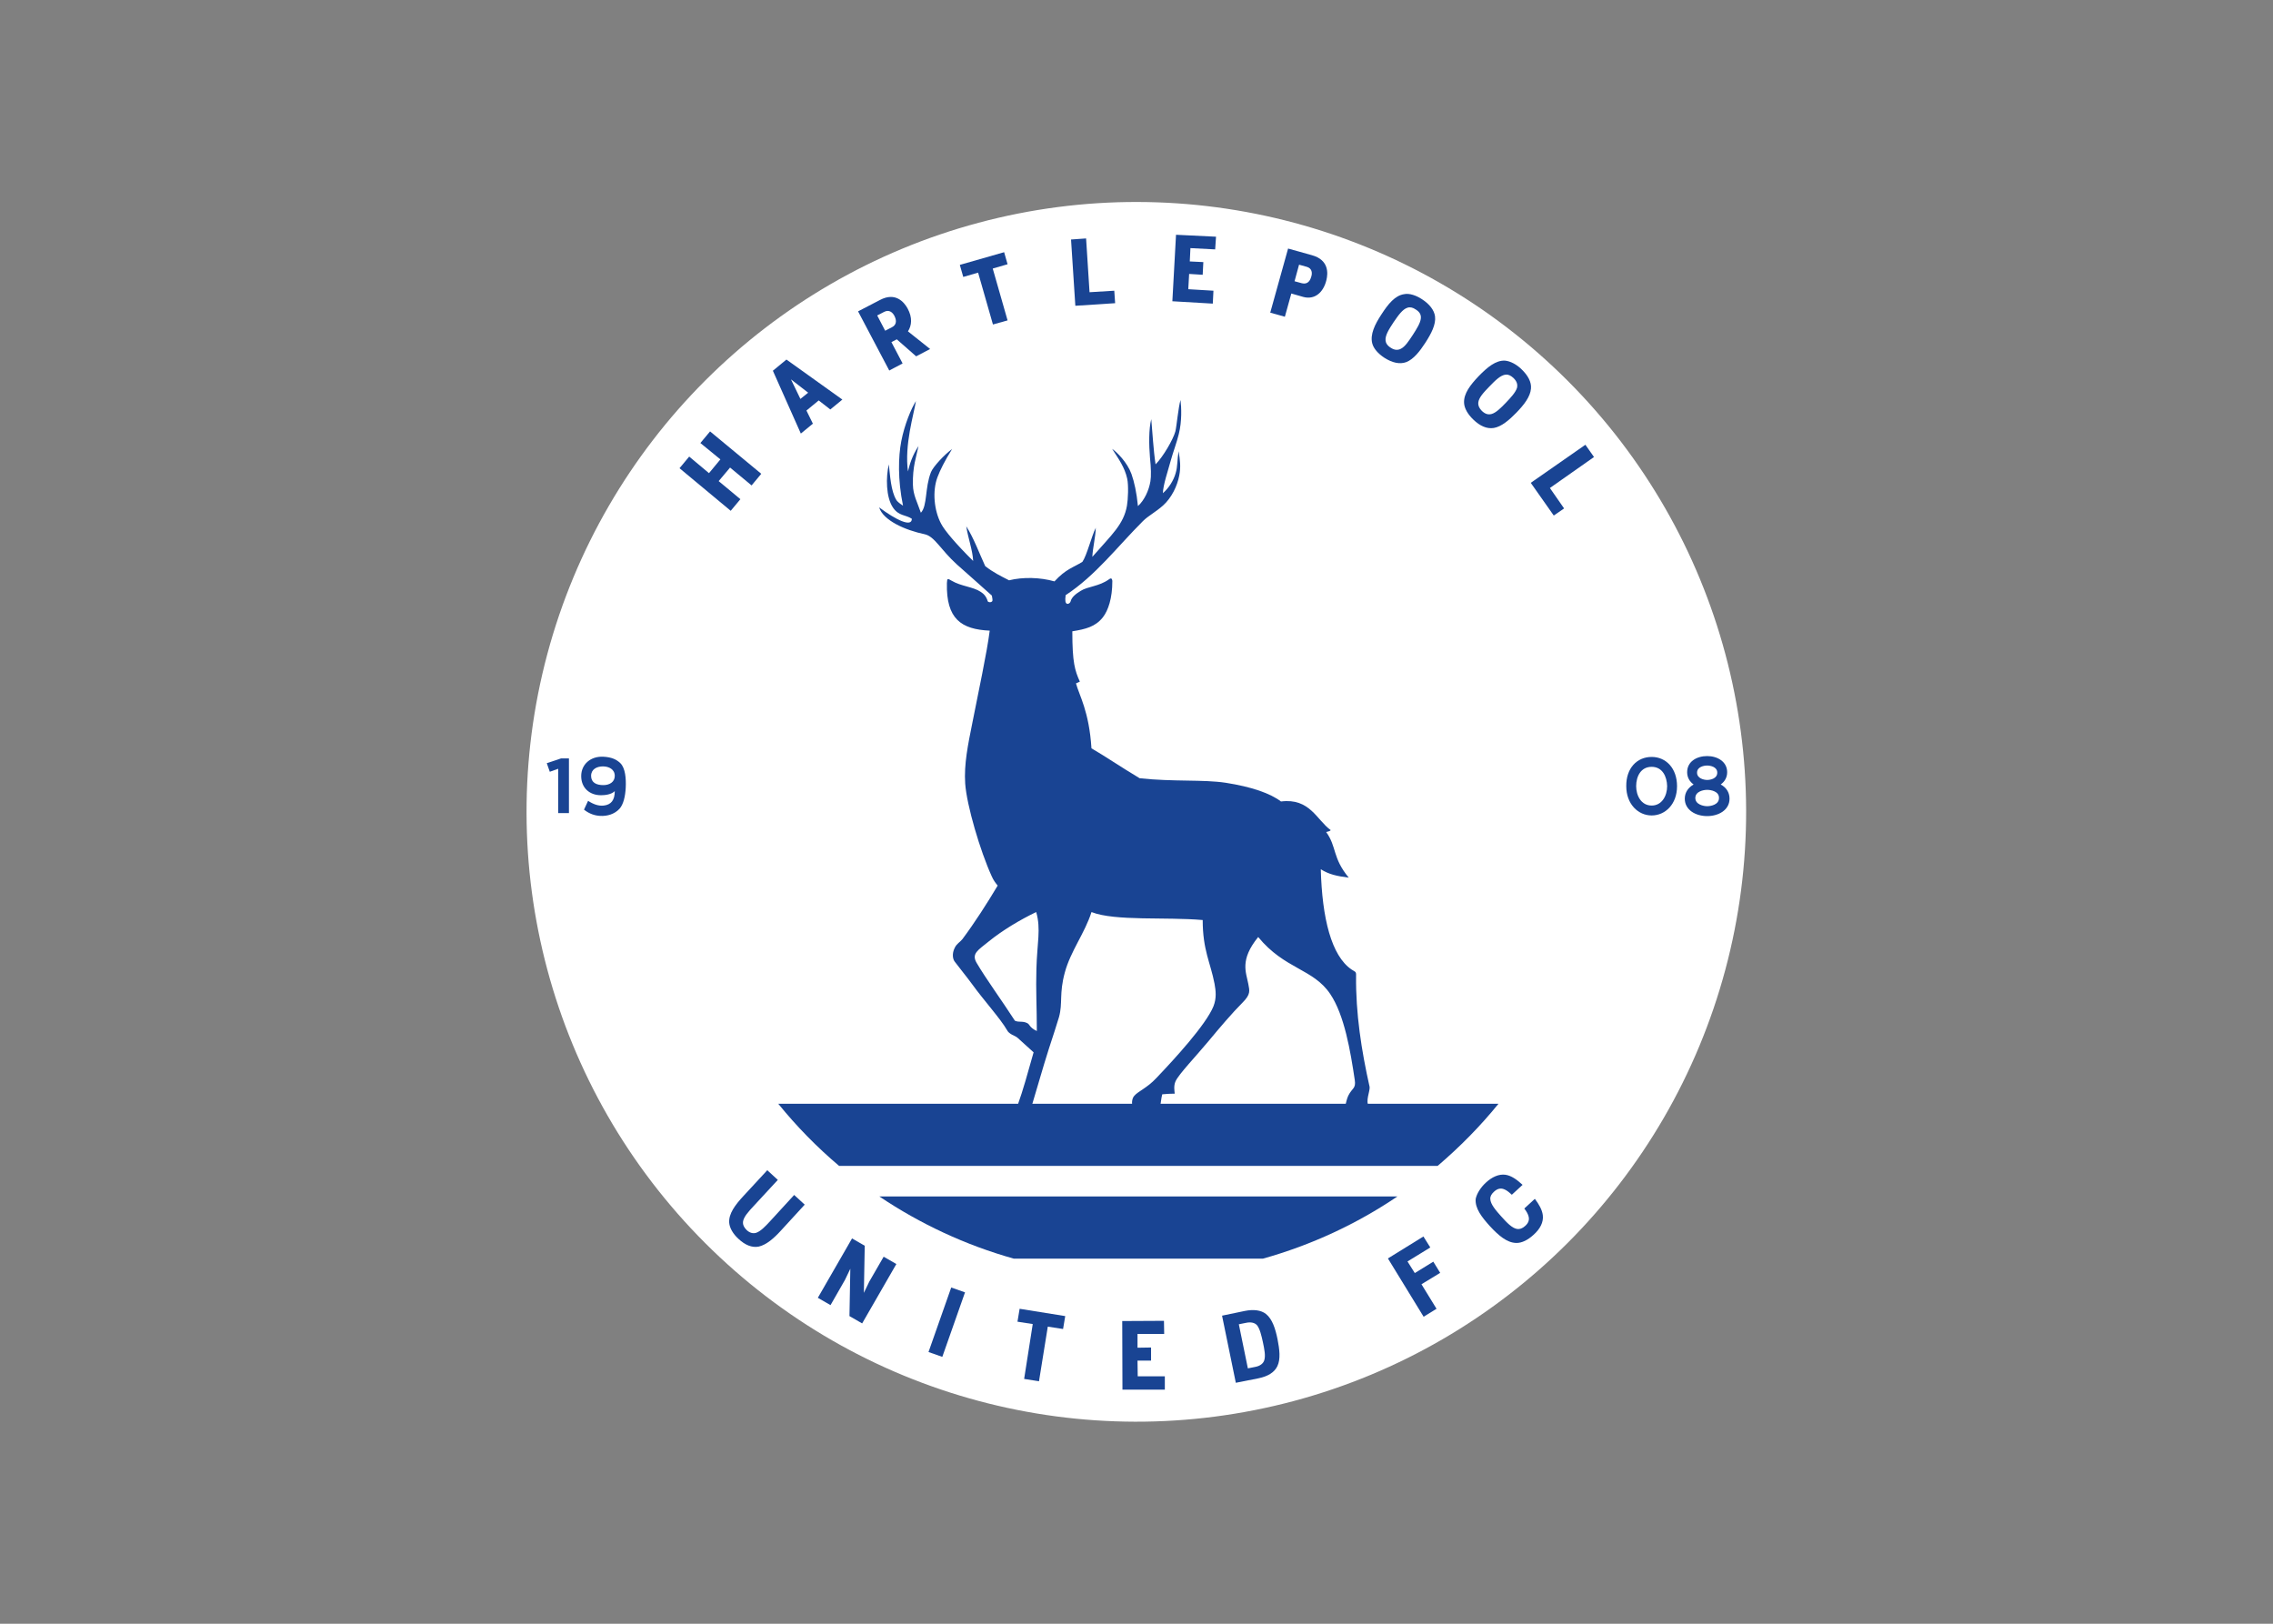 <svg clip-rule="evenodd" fill-rule="evenodd" stroke-linejoin="round" stroke-miterlimit="2" viewBox="0 0 560 400" xmlns="http://www.w3.org/2000/svg"><rect x="0" y="0" width="560" height="400" fill="#808080" stroke="none"/><g transform="matrix(.53 0 0 .53 122.256 39.285)"><circle cx="297.6" cy="303.2" fill="#fff" r="283.5" transform="matrix(.707 -.707 .707 .707 -127.209 299.263)"/><g fill="#194493"><path d="m131.1 438.9h334.8c-8.5 10.5-18 20.1-28.3 28.9h-278.2c-10.3-8.7-19.8-18.4-28.3-28.9z"/><path d="m178.1 482h240.8c-18.9 12.8-40 22.6-62.5 28.9h-115.8c-22.5-6.3-43.6-16.2-62.5-28.9z"/><path d="m242.2 440.1c3-8.4 4.6-14.6 7.6-25.1l-7.4-6.7c-1.3-1.2-3.9-1.5-5-3.7-2.9-5.1-11.1-14.2-16.2-21.3-3.1-4.2-4.7-6-8.1-10.5-.9-1.2-1.3-3.7 0-6.3.9-2 2.5-2.7 3.6-4.1 5.6-7.5 11.4-16.5 16.4-24.9-.9-1.1-2-2.5-2.8-4.4-5.3-11.6-11.6-32.9-12.3-43-.6-9.1 1.3-18.1 3.3-28.1 2.9-14.8 6.8-32.7 8.1-43-13.2-.6-20.3-5.4-19.9-22.1.1-2.5.4-2.1 2.2-1.1 4.4 2.6 9.9 2.8 13.4 5.1 1.6 1 2.7 2.2 3.4 4.5.1.3 1.3.7 2 0 .4-.4.1-1.4-.1-2.7-4.4-4-10.5-9.3-16.3-14.5-7.5-6.8-10.3-13-14.9-14-9.1-1.9-19.3-6.4-21.2-12.5 7.9 5.9 15.2 9.4 15.2 5.3-2.8-1.9-6-1.2-8.7-5.1-3.4-4.9-3.4-14.3-2-20.2.6 5.5 1 12.3 3.4 16.4.6 1.1 2 2 3.2 2.8-2.5-12.1-2.2-22.8-.8-30 1.5-7.7 4.6-15.1 6.8-18.6-1 6.3-5.4 20.3-3.7 32.7.8-3.4 2-7.4 4.9-11.8-1 4.9-2.8 9.5-2.6 18 .1 4.8 2 8 3.7 13 3.1-3.3 1.8-11.6 4.7-18.9 1-2.5 6.3-8.2 9.8-10.7-3.5 5.6-5.6 9.9-6.8 13.1-2.4 6.4-1.6 15.4 1.7 21.6 1.6 3.1 6.8 9.3 14.9 17.3-.2-4.9-2.4-10.7-3.2-16.1 3.5 5.5 6 12.4 8.8 18.5 3.7 2.9 7 4.5 11.1 6.6 6.4-1.6 14.5-1.4 21.1.5 5.3-5.8 8.9-6.5 13-9.1 2.1-3.1 4.2-11.8 6.2-15.8-.1 4.2-1.4 9.3-1.6 13.5 9-10.3 14.6-15.1 16.1-23.8.5-2.9.8-9.4.1-12.6-1.2-5.3-3.9-9-7-13.8 2.2 1.5 7 6.2 9 11.7 1.3 3.7 2.4 8.6 3 14.9 3-2.7 5.1-7.3 5.8-11.5.4-2.3.3-6.4-.2-11-.5-5.9-.6-13.3.6-17.9.5 5.4 1 14.5 2 21 3.5-3.5 8.2-11.6 9.2-15.3.6-2.4 1.4-11.4 2.4-14.6.4 3.5.7 9.8-.8 15.8-.9 3.8-2.6 8.2-3.7 12.2-1.4 5.1-3.6 11.5-3.7 15.3 2.8-2.4 5-6 5.9-9.2 1-3.2.7-6.2 1.4-10.3.7 4.1 1.1 7.3.3 11.3-.9 4.8-3.5 10.3-7.5 13.9-3.6 3.2-6.9 4.8-9.4 7.3-12.1 12.1-21.9 25.2-35.9 34.4-.2 1.3-.2 2.3-.1 2.9.3 1.9 2.1 1.1 2.4 0 .5-2 2.4-3.5 4.7-4.9 3.3-2.1 8.5-2 13.2-5.4 1.4-1.1 1.5.6 1.5.9 0 7.9-1.9 13.6-4.4 16.8-3.5 4.4-8 5.5-14.2 6.5 0 14.7 1.2 18.2 3.5 23.4l-1.8.8c1.5 5.6 6.1 12.9 7.2 30.2 6.1 3.5 13.7 8.7 22.4 13.9 15.9 1.7 29.3.5 40 2.1 12.1 1.9 20.7 4.9 25.7 8.7 13.4-1.7 16.6 8.6 23.1 13.3-.3.6-1.6.7-2.1.9 5 6.9 2.8 11.9 10.5 21.2-5.5-.7-9.2-1.5-13-3.9.6 22.7 4.9 40.2 14.3 46.6 1.6 1.1 2.2.8 2.1 2.8-.2 17.6 2.5 34.9 6.3 51.8.2 2.1-2.1 6.7-.3 9-3.8 0-7.3.5-11.2.5.5-2.2 1-4.3 1.6-5.5 1.8-3.6 3.6-3.2 3-7.2-2-13.4-4.8-30.2-11.4-40-7.9-11.8-21.2-11.5-33.5-26.5-8.7 10.7-5.6 16.4-4.6 21.8.6 3.2 1.2 4.8-2.7 8.7-4.9 4.9-10.9 12-15.8 17.9-5.9 7.1-13.7 15.2-15.3 18.6-1 2.2-.5 4.6-.4 5.8-2 0-3.7.1-5.8.3-.6 2.3-.5 3.6-1.1 5.9-3.2-.1-9.3.1-12.5 0-.8-1.5-.5-4 .6-5.2 1.9-2.2 5.9-3.6 10.2-8.2 8.5-8.9 23.1-24.8 26.6-33.4 1.5-3.8 1.1-7.2.5-10.5-1.9-9.9-5.5-15.6-5.5-29.6-17.2-1.5-40.7.6-51.7-3.7-3.1 9.8-9.7 18.1-12.4 28.1-2.7 9.9-.9 14.2-2.7 20.7-.6 2.2-3.2 10.1-4.7 14.7-2.8 8.7-6 20.2-8.1 27-2.8-.4-4.2 0-6.6-.2zm8.8-90.3c-7.5 3.6-15.7 8.5-22.1 13.7-4.9 4-8.1 5.6-5.6 9.9 4.4 7.5 11.8 17.6 17.8 26.9 2 .9 3.4 0 5.7 1.1 1.4.7.9 2 4.5 3.7 0-11.2-.5-18.9-.2-28.9.3-12 2.2-18.5-.1-26.4z"/><path d="m236.1 43.1 1.6 5.6-6.9 2 6.9 24.1-6.8 1.9-6.9-24.1-6.9 2-1.6-5.6z"/><path d="m269.2 68 18.5-1.2-.4-5.8-11.5.7-1.6-25-7 .5z"/><path d="m480.9 150.3 10.7 15.2 4.8-3.3-6.6-9.5 20.5-14.4-4-5.7z"/><path d="m314.3 65.9 18.8 1.1.3-6-11.7-.7.4-7.1 6.3.4.3-5.9-6.3-.3.3-6.2 11.5.6.4-5.9-18.6-.9z"/><path d="m168.2 70.6 10.2-5.3c7.2-3.8 11.2 1 12.8 3.9 2.4 4.4 1.9 8 .2 10.7l10.3 8.2-6.5 3.4-9-7.9-2.5 1.3 5.2 9.9-6.2 3.3zm12.2.2-3.3 1.7 3.7 7.1 3.1-1.6c1.8-.9 2.5-2.6 1.3-5.1-.9-1.9-2.6-3.2-4.8-2.1z"/><path d="m430.4 65c3.4 2.2 5.6 5 6 7.9.5 3.8-1.8 8.1-4.5 12.3-2.6 4-5.5 7.7-8.9 9-3 1.1-6.5.3-10.1-2-2.9-1.9-5.1-4.3-5.7-6.8-1-4.1 1.2-8.7 4.3-13.4 3.1-4.8 6.3-8.8 10.6-9.4 2.4-.5 5.6.6 8.3 2.4zm-3 4.7c-1.3-.9-2.6-1.2-3.8-.8-2.3.7-4.3 3.6-6.5 6.8-2.1 3.2-3.9 6-3.7 8.4.1 1.2.8 2.4 2.4 3.4 1.8 1.2 3.3 1.2 4.7.5 2-1 3.7-3.6 5.6-6.5 1.8-2.8 3.5-5.5 3.7-7.6.2-1.8-.6-3.1-2.4-4.2z"/><path d="m476.7 97.6c2.9 2.8 4.6 5.9 4.3 8.9-.3 3.8-3.3 7.6-6.8 11.2-3.3 3.4-6.9 6.5-10.5 7.1-3.2.5-6.4-.9-9.5-3.9-2.5-2.4-4.2-5.2-4.3-7.8-.2-4.3 2.9-8.3 6.8-12.4 4-4.1 7.9-7.4 12.2-7.2 2.5.2 5.5 1.8 7.8 4.1zm-3.8 4c-1.2-1.1-2.3-1.7-3.6-1.6-2.4.2-4.9 2.7-7.6 5.5s-5 5.2-5.2 7.6c-.1 1.2.4 2.5 1.7 3.8 1.6 1.5 3 1.8 4.5 1.4 2.1-.6 4.3-2.8 6.7-5.3 2.3-2.4 4.4-4.7 5.1-6.8.4-1.7-.1-3.1-1.6-4.6z"/><path d="m368.1 41.4 11.1 3.1c7.9 2.2 7.5 8.4 6.7 11.6-1.4 5.8-5.5 9.2-10.7 7.8l-5.6-1.6-3 10.8-6.8-1.9zm8.7 8.5-3.6-1-2.1 7.7 3.3.9c1.9.5 3.6-.1 4.4-2.8.7-2 .4-4.1-2-4.8z"/><path d="m85.2 143.5 4.5-5.4 9.2 7.7 5.3-6.4-9.3-7.6 4.5-5.4 23.8 19.7-4.5 5.4-10-8.3-5.3 6.3 10.1 8.4-4.5 5.4z"/><path d="m134.9 93 26 18.6-5.6 4.6-5.4-4.2-5.7 4.7 3 6.1-5.6 4.6-13-29.2zm10.1 15.4-8-6.2 4.4 9.1z"/><path d="m460 475.6c2.9-2.7 6.1-4.1 9.1-3.7 2.8.4 5.4 2.3 8 4.7l-5 4.6c-1.3-1.2-2.5-2.2-3.7-2.6-1.6-.6-3.1-.2-4.6 1.2-1.2 1.1-1.8 2.2-1.7 3.4.1 2.4 2.5 5.2 5.1 8.1s5 5.4 7.3 5.8c1.2.2 2.5-.2 3.8-1.4 1.6-1.4 2-2.9 1.6-4.4-.3-1.2-1-2.4-2-3.7l4.9-4.5c1.9 2.5 3.4 5.1 3.7 7.6.4 3.2-1.2 6.4-4.4 9.2-2.5 2.3-5.4 3.8-8 3.7-4.3-.1-8.2-3.5-12.1-7.7-3.9-4.3-7.1-8.4-6.7-12.8.5-2.4 2.3-5.3 4.7-7.5z"/><path d="m132.3 497.9c-3.2 3.5-6.7 6.6-10.3 7.4-3.1.6-6.3-.7-9.4-3.6-2.5-2.3-4.1-5-4.3-7.5-.3-4.2 2.8-8.3 6.6-12.4l11.1-12 4.9 4.5-11.1 12c-2.6 2.8-4.9 5.3-5.1 7.6-.1 1.2.4 2.4 1.7 3.7 1.5 1.4 3 1.7 4.4 1.3 2.1-.7 4.2-2.9 6.6-5.5l11.1-12.1 4.9 4.5z"/><path d="m193.7 536.9h31.8v6.8h-31.8z" transform="matrix(.332 -.943 .943 .332 -369.659 558.705)"/><path d="m264.5 537.6-1 6-7.1-1.1-4.1 25.4-6.9-1.1 4-25.5-7.1-1.1 1-6z"/><path d="m291.1 571.8h19.7v-6.2h-12.6l-.1-7.3h6.3v-6.1l-6.3.1v-6.4h12.4l-.1-6.1-19.4.1z"/><path d="m431.1 537.9 6-3.7-7-11.4 8.7-5.3-3.2-5.2-8.6 5.3-3.4-5.4 10.6-6.5-3.2-5.1-16.5 10.2z"/><path d="m337.4 537.4 10.6-2.2c4-.8 7.5-.4 9.8 1.4 3 2.4 4.4 6.9 5.4 11.8.9 4.6 1.5 9.2-.1 12.5-1.4 2.9-4.4 4.7-8.7 5.6l-10.6 2.1zm7.8 4 4.2 20.5 3.5-.7c2.1-.4 3.6-1.5 4.1-3 .7-2.1.1-5.1-.6-8.4-.7-3.2-1.4-6.2-2.7-7.9-1.1-1.3-3-1.6-5-1.2z"/><path d="m165.4 501.5 5.9 3.4-.4 21.9 2.5-5.2 6.7-11.6 5.9 3.4-15.9 27.6-5.9-3.4.4-22-2.5 5.2-6.7 11.7-5.9-3.4z"/><path d="m537.1 277.7c6.7 0 11.8 5.3 11.8 13.6 0 8.4-5.5 13.6-11.8 13.6s-11.8-5.3-11.8-13.6c-.1-8.4 5-13.6 11.8-13.6zm0 4.6c-5 0-7.2 4.4-7.2 9 0 4.3 2.3 9 7.2 9 4.8 0 7.2-4.6 7.2-9-.1-4.5-2.2-9-7.2-9z"/><path d="m49.8 277.6c3.7.2 6.1 1.2 8 3.1 2.2 2.3 2.6 7 2.4 11.2s-1.1 7.9-2.9 9.9c-2.3 2.5-5.7 3.5-9 3.3-2.3-.1-5-.9-7.5-2.9l1.9-4.1c2.4 1.6 4.9 2.5 7.3 2.2 3.4-.4 5.1-2.5 5.1-6.7-1.6 1.6-4.6 1.9-6.4 1.9-5.3 0-9.2-3.4-9.2-8.9s4.4-9.3 10.3-9zm-.2 4.5c-2.8 0-5.5 1.3-5.5 4.4s2.4 4.3 5.7 4.3c2.8 0 5.3-1.4 5.3-4.3 0-3.1-2.8-4.4-5.5-4.4z"/><path d="m569.2 290.5c2.4 1.3 4.1 3.5 4.1 6.6 0 5.3-5.1 8.1-10.4 8.1s-10.4-2.8-10.4-8.1c0-3 1.7-5.2 4.1-6.6-1.8-1.3-3-3.2-3-5.7 0-5 4.5-7.5 9.3-7.5s9.3 2.6 9.3 7.5c0 2.5-1.2 4.4-3 5.7zm-6.3-8.8c-1.5 0-4.7.6-4.7 3.3s3.2 3.4 4.7 3.4 4.7-.6 4.7-3.4c0-2.7-3.2-3.3-4.7-3.3zm0 11.3c-1.7 0-5.5.7-5.5 3.8 0 3 3.8 3.8 5.5 3.8s5.5-.7 5.5-3.8c.1-3.1-3.7-3.8-5.5-3.8z"/><path d="m30.1 278.4h3.7v25.4h-5v-20.6l-3.9 1.4-1.4-4z"/></g></g></svg>